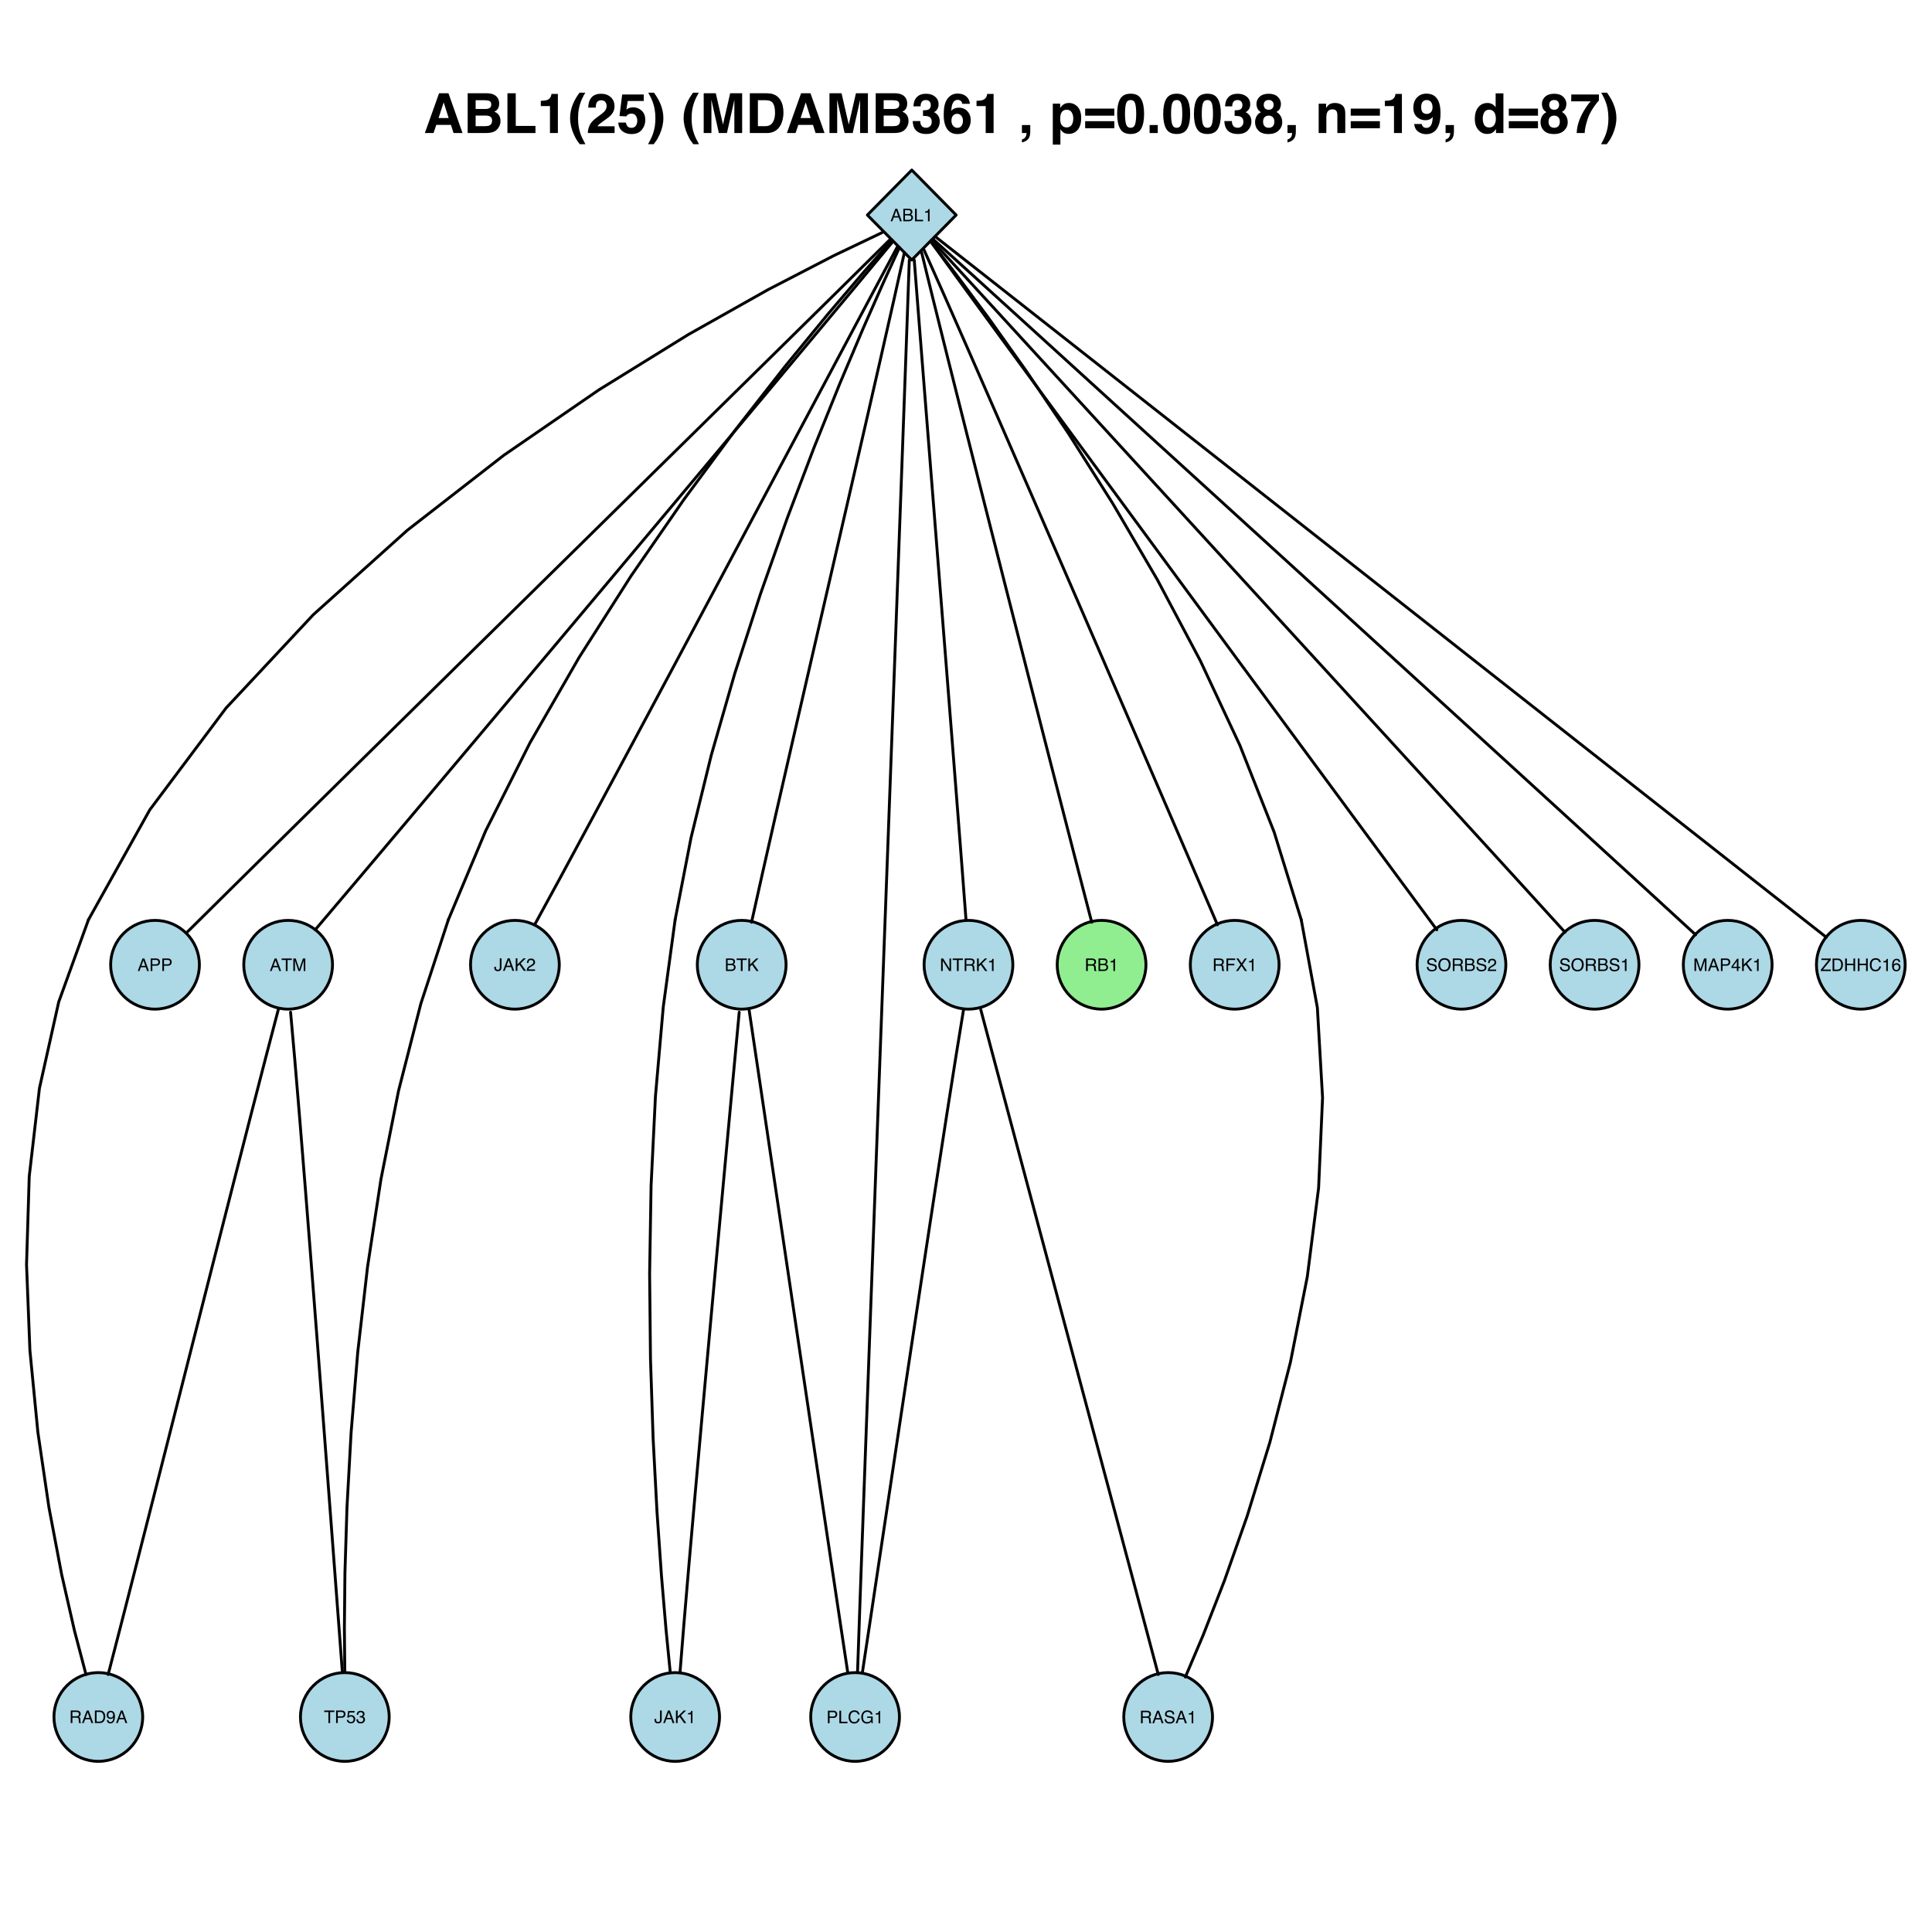 <?xml version="1.0" encoding="UTF-8"?>
<svg xmlns="http://www.w3.org/2000/svg" xmlns:xlink="http://www.w3.org/1999/xlink" width="504pt" height="504pt" viewBox="0 0 504 504" version="1.1">
<defs>
<g>
<symbol overflow="visible" id="glyph0-0">
<path style="stroke:none;" d="M 0.141 0 L 0.141 -3.266 L 2.75 -3.266 L 2.75 0 Z M 2.328 -0.406 L 2.328 -2.859 L 0.562 -2.859 L 0.562 -0.406 Z "/>
</symbol>
<symbol overflow="visible" id="glyph0-1">
<path style="stroke:none;" d="M 2.031 -1.344 L 1.531 -2.781 L 1 -1.344 Z M 1.297 -3.266 L 1.797 -3.266 L 2.984 0 L 2.5 0 L 2.172 -0.984 L 0.875 -0.984 L 0.516 0 L 0.062 0 Z M 1.531 -3.266 Z "/>
</symbol>
<symbol overflow="visible" id="glyph0-2">
<path style="stroke:none;" d="M 1.578 -1.891 C 1.766 -1.891 1.91 -1.914 2.016 -1.969 C 2.18 -2.051 2.266 -2.195 2.266 -2.406 C 2.266 -2.625 2.176 -2.77 2 -2.844 C 1.895 -2.883 1.75 -2.906 1.562 -2.906 L 0.766 -2.906 L 0.766 -1.891 Z M 1.719 -0.375 C 2 -0.375 2.195 -0.453 2.312 -0.609 C 2.383 -0.711 2.422 -0.832 2.422 -0.969 C 2.422 -1.207 2.312 -1.375 2.094 -1.469 C 1.977 -1.508 1.832 -1.531 1.656 -1.531 L 0.766 -1.531 L 0.766 -0.375 Z M 0.344 -3.266 L 1.734 -3.266 C 2.117 -3.266 2.395 -3.148 2.562 -2.922 C 2.656 -2.797 2.703 -2.645 2.703 -2.469 C 2.703 -2.258 2.645 -2.086 2.531 -1.953 C 2.469 -1.879 2.379 -1.816 2.266 -1.766 C 2.43 -1.703 2.555 -1.629 2.641 -1.547 C 2.785 -1.398 2.859 -1.203 2.859 -0.953 C 2.859 -0.742 2.789 -0.555 2.656 -0.391 C 2.457 -0.129 2.145 0 1.719 0 L 0.344 0 Z "/>
</symbol>
<symbol overflow="visible" id="glyph0-3">
<path style="stroke:none;" d="M 0.344 -3.266 L 0.797 -3.266 L 0.797 -0.391 L 2.453 -0.391 L 2.453 0 L 0.344 0 Z "/>
</symbol>
<symbol overflow="visible" id="glyph0-4">
<path style="stroke:none;" d="M 0.438 -2.266 L 0.438 -2.562 C 0.727 -2.594 0.93 -2.641 1.047 -2.703 C 1.16 -2.773 1.242 -2.93 1.297 -3.172 L 1.609 -3.172 L 1.609 0 L 1.188 0 L 1.188 -2.266 Z "/>
</symbol>
<symbol overflow="visible" id="glyph0-5">
<path style="stroke:none;" d="M 2.734 -3.266 L 2.734 -2.875 L 1.625 -2.875 L 1.625 0 L 1.172 0 L 1.172 -2.875 L 0.078 -2.875 L 0.078 -3.266 Z "/>
</symbol>
<symbol overflow="visible" id="glyph0-6">
<path style="stroke:none;" d="M 0.344 -3.266 L 0.969 -3.266 L 1.906 -0.5 L 2.844 -3.266 L 3.469 -3.266 L 3.469 0 L 3.047 0 L 3.047 -1.938 C 3.047 -2 3.047 -2.109 3.047 -2.266 C 3.055 -2.422 3.062 -2.586 3.062 -2.766 L 2.125 0 L 1.688 0 L 0.75 -2.766 L 0.75 -2.656 C 0.75 -2.582 0.75 -2.461 0.75 -2.297 C 0.758 -2.129 0.766 -2.008 0.766 -1.938 L 0.766 0 L 0.344 0 Z "/>
</symbol>
<symbol overflow="visible" id="glyph0-7">
<path style="stroke:none;" d="M 0.391 -3.266 L 1.859 -3.266 C 2.148 -3.266 2.383 -3.18 2.562 -3.016 C 2.738 -2.859 2.828 -2.629 2.828 -2.328 C 2.828 -2.078 2.75 -1.859 2.594 -1.672 C 2.438 -1.484 2.191 -1.391 1.859 -1.391 L 0.828 -1.391 L 0.828 0 L 0.391 0 Z M 2.391 -2.328 C 2.391 -2.566 2.301 -2.734 2.125 -2.828 C 2.02 -2.867 1.883 -2.891 1.719 -2.891 L 0.828 -2.891 L 0.828 -1.75 L 1.719 -1.75 C 1.914 -1.75 2.078 -1.789 2.203 -1.875 C 2.328 -1.969 2.391 -2.117 2.391 -2.328 Z "/>
</symbol>
<symbol overflow="visible" id="glyph0-8">
<path style="stroke:none;" d="M 0.344 -3.266 L 0.781 -3.266 L 0.781 -1.672 L 2.375 -3.266 L 2.984 -3.266 L 1.625 -1.953 L 3.031 0 L 2.453 0 L 1.297 -1.641 L 0.781 -1.141 L 0.781 0 L 0.344 0 Z "/>
</symbol>
<symbol overflow="visible" id="glyph0-9">
<path style="stroke:none;" d="M 1.953 -0.969 C 1.953 -0.695 1.91 -0.484 1.828 -0.328 C 1.68 -0.047 1.395 0.094 0.969 0.094 C 0.719 0.094 0.504 0.023 0.328 -0.109 C 0.16 -0.242 0.078 -0.484 0.078 -0.828 L 0.078 -1.062 L 0.5 -1.062 L 0.5 -0.828 C 0.5 -0.648 0.535 -0.516 0.609 -0.422 C 0.691 -0.328 0.816 -0.281 0.984 -0.281 C 1.223 -0.281 1.379 -0.363 1.453 -0.531 C 1.492 -0.625 1.516 -0.812 1.516 -1.094 L 1.516 -3.266 L 1.953 -3.266 Z "/>
</symbol>
<symbol overflow="visible" id="glyph0-10">
<path style="stroke:none;" d="M 0.141 0 C 0.16 -0.27 0.219 -0.504 0.312 -0.703 C 0.414 -0.91 0.609 -1.098 0.891 -1.266 L 1.312 -1.516 C 1.508 -1.629 1.645 -1.723 1.719 -1.797 C 1.844 -1.922 1.906 -2.066 1.906 -2.234 C 1.906 -2.41 1.848 -2.551 1.734 -2.656 C 1.629 -2.77 1.484 -2.828 1.297 -2.828 C 1.016 -2.828 0.82 -2.723 0.719 -2.516 C 0.664 -2.41 0.633 -2.258 0.625 -2.062 L 0.219 -2.062 C 0.227 -2.332 0.281 -2.555 0.375 -2.734 C 0.551 -3.047 0.859 -3.203 1.297 -3.203 C 1.66 -3.203 1.926 -3.102 2.094 -2.906 C 2.258 -2.707 2.344 -2.488 2.344 -2.25 C 2.344 -1.988 2.254 -1.77 2.078 -1.594 C 1.973 -1.488 1.785 -1.359 1.516 -1.203 L 1.219 -1.031 C 1.07 -0.957 0.957 -0.883 0.875 -0.812 C 0.719 -0.676 0.625 -0.531 0.594 -0.375 L 2.328 -0.375 L 2.328 0 Z "/>
</symbol>
<symbol overflow="visible" id="glyph0-11">
<path style="stroke:none;" d="M 0.344 -3.266 L 0.875 -3.266 L 2.531 -0.625 L 2.531 -3.266 L 2.938 -3.266 L 2.938 0 L 2.453 0 L 0.766 -2.656 L 0.766 0 L 0.344 0 Z M 1.625 -3.266 Z "/>
</symbol>
<symbol overflow="visible" id="glyph0-12">
<path style="stroke:none;" d="M 1.875 -1.766 C 2.082 -1.766 2.242 -1.805 2.359 -1.891 C 2.484 -1.973 2.547 -2.125 2.547 -2.344 C 2.547 -2.582 2.461 -2.742 2.297 -2.828 C 2.203 -2.867 2.078 -2.891 1.922 -2.891 L 0.844 -2.891 L 0.844 -1.766 Z M 0.406 -3.266 L 1.922 -3.266 C 2.172 -3.266 2.375 -3.227 2.531 -3.156 C 2.844 -3.02 3 -2.766 3 -2.391 C 3 -2.191 2.957 -2.031 2.875 -1.906 C 2.789 -1.781 2.676 -1.68 2.531 -1.609 C 2.656 -1.555 2.75 -1.488 2.812 -1.406 C 2.883 -1.32 2.922 -1.18 2.922 -0.984 L 2.938 -0.547 C 2.945 -0.422 2.957 -0.332 2.969 -0.281 C 3 -0.176 3.051 -0.109 3.125 -0.078 L 3.125 0 L 2.578 0 C 2.555 -0.031 2.539 -0.066 2.531 -0.109 C 2.531 -0.148 2.523 -0.238 2.516 -0.375 L 2.484 -0.906 C 2.473 -1.125 2.395 -1.27 2.25 -1.344 C 2.164 -1.383 2.035 -1.406 1.859 -1.406 L 0.844 -1.406 L 0.844 0 L 0.406 0 Z "/>
</symbol>
<symbol overflow="visible" id="glyph0-13">
<path style="stroke:none;" d="M 1.719 -3.359 C 2.133 -3.359 2.457 -3.25 2.688 -3.031 C 2.914 -2.812 3.047 -2.566 3.078 -2.297 L 2.641 -2.297 C 2.586 -2.504 2.488 -2.664 2.344 -2.781 C 2.195 -2.906 1.992 -2.969 1.734 -2.969 C 1.41 -2.969 1.148 -2.852 0.953 -2.625 C 0.754 -2.406 0.656 -2.062 0.656 -1.594 C 0.656 -1.207 0.742 -0.895 0.922 -0.656 C 1.098 -0.426 1.363 -0.312 1.719 -0.312 C 2.051 -0.312 2.301 -0.438 2.469 -0.688 C 2.562 -0.812 2.629 -0.984 2.672 -1.203 L 3.109 -1.203 C 3.066 -0.859 2.938 -0.57 2.719 -0.344 C 2.457 -0.062 2.109 0.078 1.672 0.078 C 1.285 0.078 0.961 -0.035 0.703 -0.266 C 0.367 -0.566 0.203 -1.035 0.203 -1.672 C 0.203 -2.148 0.328 -2.547 0.578 -2.859 C 0.859 -3.191 1.238 -3.359 1.719 -3.359 Z M 1.641 -3.359 Z "/>
</symbol>
<symbol overflow="visible" id="glyph0-14">
<path style="stroke:none;" d="M 1.766 -3.359 C 2.066 -3.359 2.332 -3.297 2.562 -3.172 C 2.883 -3.004 3.082 -2.707 3.156 -2.281 L 2.719 -2.281 C 2.664 -2.52 2.555 -2.691 2.391 -2.797 C 2.223 -2.91 2.008 -2.969 1.75 -2.969 C 1.445 -2.969 1.191 -2.852 0.984 -2.625 C 0.773 -2.395 0.672 -2.055 0.672 -1.609 C 0.672 -1.223 0.754 -0.906 0.922 -0.656 C 1.098 -0.414 1.379 -0.297 1.766 -0.297 C 2.055 -0.297 2.301 -0.379 2.5 -0.547 C 2.695 -0.723 2.797 -1.004 2.797 -1.391 L 1.766 -1.391 L 1.766 -1.75 L 3.203 -1.75 L 3.203 0 L 2.922 0 L 2.812 -0.422 C 2.664 -0.254 2.535 -0.141 2.422 -0.078 C 2.223 0.035 1.973 0.094 1.672 0.094 C 1.285 0.094 0.953 -0.035 0.672 -0.297 C 0.367 -0.609 0.219 -1.039 0.219 -1.594 C 0.219 -2.133 0.367 -2.566 0.672 -2.891 C 0.953 -3.203 1.316 -3.359 1.766 -3.359 Z M 1.688 -3.359 Z "/>
</symbol>
<symbol overflow="visible" id="glyph0-15">
<path style="stroke:none;" d="M 1.609 -0.375 C 1.754 -0.375 1.875 -0.391 1.969 -0.422 C 2.145 -0.484 2.285 -0.598 2.391 -0.766 C 2.484 -0.891 2.551 -1.055 2.594 -1.266 C 2.613 -1.391 2.625 -1.504 2.625 -1.609 C 2.625 -2.016 2.539 -2.328 2.375 -2.547 C 2.219 -2.773 1.957 -2.891 1.594 -2.891 L 0.812 -2.891 L 0.812 -0.375 Z M 0.375 -3.266 L 1.688 -3.266 C 2.145 -3.266 2.492 -3.109 2.734 -2.797 C 2.961 -2.504 3.078 -2.133 3.078 -1.688 C 3.078 -1.344 3.008 -1.031 2.875 -0.75 C 2.645 -0.25 2.25 0 1.688 0 L 0.375 0 Z "/>
</symbol>
<symbol overflow="visible" id="glyph0-16">
<path style="stroke:none;" d="M 0.609 -0.766 C 0.617 -0.547 0.703 -0.395 0.859 -0.312 C 0.941 -0.27 1.035 -0.25 1.141 -0.25 C 1.328 -0.25 1.488 -0.328 1.625 -0.484 C 1.758 -0.641 1.859 -0.961 1.922 -1.453 C 1.828 -1.316 1.711 -1.219 1.578 -1.156 C 1.453 -1.102 1.312 -1.078 1.156 -1.078 C 0.852 -1.078 0.609 -1.172 0.422 -1.359 C 0.242 -1.555 0.156 -1.801 0.156 -2.094 C 0.156 -2.383 0.242 -2.641 0.422 -2.859 C 0.598 -3.078 0.859 -3.188 1.203 -3.188 C 1.672 -3.188 1.992 -2.977 2.172 -2.562 C 2.266 -2.332 2.312 -2.047 2.312 -1.703 C 2.312 -1.305 2.254 -0.957 2.141 -0.656 C 1.941 -0.156 1.613 0.094 1.156 0.094 C 0.844 0.094 0.602 0.008 0.438 -0.156 C 0.281 -0.32 0.203 -0.523 0.203 -0.766 Z M 1.219 -1.422 C 1.375 -1.422 1.516 -1.473 1.641 -1.578 C 1.773 -1.68 1.844 -1.863 1.844 -2.125 C 1.844 -2.363 1.785 -2.539 1.672 -2.656 C 1.555 -2.77 1.406 -2.828 1.219 -2.828 C 1.02 -2.828 0.863 -2.758 0.75 -2.625 C 0.633 -2.5 0.578 -2.328 0.578 -2.109 C 0.578 -1.898 0.625 -1.734 0.719 -1.609 C 0.82 -1.484 0.988 -1.422 1.219 -1.422 Z "/>
</symbol>
<symbol overflow="visible" id="glyph0-17">
<path style="stroke:none;" d="M 0.641 -1.062 C 0.648 -0.875 0.691 -0.723 0.766 -0.609 C 0.91 -0.391 1.172 -0.281 1.547 -0.281 C 1.711 -0.281 1.863 -0.301 2 -0.344 C 2.258 -0.438 2.391 -0.602 2.391 -0.844 C 2.391 -1.02 2.336 -1.145 2.234 -1.219 C 2.117 -1.301 1.941 -1.367 1.703 -1.422 L 1.25 -1.516 C 0.969 -1.586 0.766 -1.66 0.641 -1.734 C 0.43 -1.867 0.328 -2.07 0.328 -2.344 C 0.328 -2.645 0.426 -2.891 0.625 -3.078 C 0.832 -3.266 1.125 -3.359 1.5 -3.359 C 1.844 -3.359 2.133 -3.273 2.375 -3.109 C 2.613 -2.941 2.734 -2.676 2.734 -2.312 L 2.312 -2.312 C 2.289 -2.488 2.242 -2.625 2.172 -2.719 C 2.035 -2.883 1.805 -2.969 1.484 -2.969 C 1.223 -2.969 1.035 -2.91 0.922 -2.797 C 0.805 -2.691 0.75 -2.566 0.75 -2.422 C 0.75 -2.266 0.816 -2.148 0.953 -2.078 C 1.035 -2.023 1.234 -1.961 1.547 -1.891 L 2 -1.781 C 2.227 -1.738 2.398 -1.672 2.516 -1.578 C 2.723 -1.43 2.828 -1.211 2.828 -0.922 C 2.828 -0.555 2.691 -0.297 2.422 -0.141 C 2.16 0.016 1.859 0.094 1.516 0.094 C 1.109 0.094 0.789 -0.008 0.562 -0.219 C 0.332 -0.426 0.219 -0.707 0.219 -1.062 Z M 1.531 -3.359 Z "/>
</symbol>
<symbol overflow="visible" id="glyph0-18">
<path style="stroke:none;" d="M 0.391 -3.266 L 2.656 -3.266 L 2.656 -2.875 L 0.828 -2.875 L 0.828 -1.875 L 2.438 -1.875 L 2.438 -1.484 L 0.828 -1.484 L 0.828 0 L 0.391 0 Z "/>
</symbol>
<symbol overflow="visible" id="glyph0-19">
<path style="stroke:none;" d="M 0.625 0 L 0.094 0 L 1.266 -1.672 L 0.172 -3.266 L 0.719 -3.266 L 1.562 -2.016 L 2.391 -3.266 L 2.906 -3.266 L 1.812 -1.672 L 2.969 0 L 2.422 0 L 1.531 -1.344 Z "/>
</symbol>
<symbol overflow="visible" id="glyph0-20">
<path style="stroke:none;" d="M 0.562 -0.812 C 0.594 -0.582 0.695 -0.426 0.875 -0.344 C 0.977 -0.289 1.094 -0.266 1.219 -0.266 C 1.445 -0.266 1.617 -0.336 1.734 -0.484 C 1.848 -0.641 1.906 -0.812 1.906 -1 C 1.906 -1.227 1.836 -1.398 1.703 -1.516 C 1.566 -1.641 1.406 -1.703 1.219 -1.703 C 1.082 -1.703 0.961 -1.676 0.859 -1.625 C 0.766 -1.57 0.68 -1.5 0.609 -1.406 L 0.266 -1.422 L 0.5 -3.141 L 2.156 -3.141 L 2.156 -2.75 L 0.812 -2.75 L 0.672 -1.859 C 0.742 -1.922 0.812 -1.961 0.875 -1.984 C 1 -2.035 1.141 -2.062 1.297 -2.062 C 1.586 -2.062 1.832 -1.969 2.031 -1.781 C 2.238 -1.594 2.344 -1.352 2.344 -1.062 C 2.344 -0.758 2.25 -0.492 2.062 -0.266 C 1.875 -0.035 1.578 0.078 1.172 0.078 C 0.91 0.078 0.68 0.004 0.484 -0.141 C 0.285 -0.285 0.172 -0.508 0.141 -0.812 Z "/>
</symbol>
<symbol overflow="visible" id="glyph0-21">
<path style="stroke:none;" d="M 1.188 0.094 C 0.812 0.094 0.535 -0.008 0.359 -0.219 C 0.191 -0.426 0.109 -0.68 0.109 -0.984 L 0.531 -0.984 C 0.551 -0.773 0.586 -0.625 0.641 -0.531 C 0.742 -0.363 0.93 -0.281 1.203 -0.281 C 1.422 -0.281 1.594 -0.332 1.719 -0.438 C 1.844 -0.551 1.906 -0.703 1.906 -0.891 C 1.906 -1.109 1.836 -1.258 1.703 -1.344 C 1.566 -1.438 1.379 -1.484 1.141 -1.484 C 1.117 -1.484 1.094 -1.477 1.062 -1.469 C 1.031 -1.469 1.004 -1.469 0.984 -1.469 L 0.984 -1.828 C 1.023 -1.816 1.055 -1.812 1.078 -1.812 C 1.109 -1.812 1.141 -1.812 1.172 -1.812 C 1.328 -1.812 1.453 -1.836 1.547 -1.891 C 1.711 -1.973 1.797 -2.117 1.797 -2.328 C 1.797 -2.492 1.738 -2.617 1.625 -2.703 C 1.52 -2.785 1.391 -2.828 1.234 -2.828 C 0.961 -2.828 0.781 -2.738 0.688 -2.562 C 0.625 -2.469 0.586 -2.328 0.578 -2.141 L 0.188 -2.141 C 0.188 -2.379 0.234 -2.582 0.328 -2.75 C 0.492 -3.039 0.781 -3.188 1.188 -3.188 C 1.52 -3.188 1.773 -3.113 1.953 -2.969 C 2.129 -2.832 2.219 -2.625 2.219 -2.344 C 2.219 -2.145 2.164 -1.988 2.062 -1.875 C 1.988 -1.789 1.898 -1.727 1.797 -1.688 C 1.973 -1.645 2.109 -1.555 2.203 -1.422 C 2.297 -1.297 2.344 -1.133 2.344 -0.938 C 2.344 -0.633 2.238 -0.383 2.031 -0.188 C 1.832 0 1.551 0.094 1.188 0.094 Z "/>
</symbol>
<symbol overflow="visible" id="glyph0-22">
<path style="stroke:none;" d="M 1.766 -3.359 C 2.336 -3.359 2.766 -3.176 3.047 -2.812 C 3.266 -2.52 3.375 -2.145 3.375 -1.688 C 3.375 -1.195 3.25 -0.789 3 -0.469 C 2.707 -0.094 2.289 0.094 1.75 0.094 C 1.25 0.094 0.852 -0.07 0.562 -0.406 C 0.301 -0.727 0.172 -1.133 0.172 -1.625 C 0.172 -2.062 0.285 -2.438 0.516 -2.75 C 0.797 -3.156 1.211 -3.359 1.766 -3.359 Z M 1.797 -0.297 C 2.191 -0.297 2.473 -0.438 2.641 -0.719 C 2.816 -1 2.906 -1.32 2.906 -1.688 C 2.906 -2.07 2.805 -2.379 2.609 -2.609 C 2.41 -2.848 2.133 -2.969 1.781 -2.969 C 1.445 -2.969 1.172 -2.848 0.953 -2.609 C 0.742 -2.379 0.641 -2.039 0.641 -1.594 C 0.641 -1.227 0.727 -0.922 0.906 -0.672 C 1.094 -0.422 1.391 -0.297 1.797 -0.297 Z M 1.766 -3.359 Z "/>
</symbol>
<symbol overflow="visible" id="glyph0-23">
<path style="stroke:none;" d="M 1.516 -1.125 L 1.516 -2.578 L 0.484 -1.125 Z M 1.516 0 L 1.516 -0.781 L 0.109 -0.781 L 0.109 -1.172 L 1.578 -3.203 L 1.922 -3.203 L 1.922 -1.125 L 2.391 -1.125 L 2.391 -0.781 L 1.922 -0.781 L 1.922 0 Z "/>
</symbol>
<symbol overflow="visible" id="glyph0-24">
<path style="stroke:none;" d="M 0.109 -0.375 L 2.109 -2.875 L 0.25 -2.875 L 0.25 -3.266 L 2.688 -3.266 L 2.688 -2.891 L 0.656 -0.391 L 2.688 -0.391 L 2.688 0 L 0.109 0 Z M 1.469 -3.266 Z "/>
</symbol>
<symbol overflow="visible" id="glyph0-25">
<path style="stroke:none;" d="M 0.359 -3.266 L 0.812 -3.266 L 0.812 -1.922 L 2.516 -1.922 L 2.516 -3.266 L 2.953 -3.266 L 2.953 0 L 2.516 0 L 2.516 -1.531 L 0.812 -1.531 L 0.812 0 L 0.359 0 Z "/>
</symbol>
<symbol overflow="visible" id="glyph0-26">
<path style="stroke:none;" d="M 1.328 -3.203 C 1.691 -3.203 1.941 -3.109 2.078 -2.922 C 2.223 -2.742 2.297 -2.555 2.297 -2.359 L 1.891 -2.359 C 1.867 -2.484 1.832 -2.582 1.781 -2.656 C 1.688 -2.789 1.539 -2.859 1.344 -2.859 C 1.113 -2.859 0.93 -2.754 0.797 -2.547 C 0.672 -2.336 0.598 -2.039 0.578 -1.656 C 0.672 -1.789 0.789 -1.891 0.938 -1.953 C 1.062 -2.016 1.203 -2.047 1.359 -2.047 C 1.629 -2.047 1.863 -1.957 2.062 -1.781 C 2.258 -1.613 2.359 -1.359 2.359 -1.016 C 2.359 -0.734 2.266 -0.477 2.078 -0.25 C 1.891 -0.031 1.617 0.078 1.266 0.078 C 0.973 0.078 0.719 -0.031 0.5 -0.25 C 0.281 -0.477 0.172 -0.863 0.172 -1.406 C 0.172 -1.801 0.219 -2.133 0.312 -2.406 C 0.5 -2.938 0.836 -3.203 1.328 -3.203 Z M 1.312 -0.281 C 1.52 -0.281 1.676 -0.348 1.781 -0.484 C 1.883 -0.629 1.938 -0.797 1.938 -0.984 C 1.938 -1.148 1.891 -1.305 1.797 -1.453 C 1.703 -1.598 1.531 -1.672 1.281 -1.672 C 1.113 -1.672 0.961 -1.613 0.828 -1.5 C 0.703 -1.383 0.641 -1.211 0.641 -0.984 C 0.641 -0.785 0.695 -0.617 0.812 -0.484 C 0.926 -0.348 1.094 -0.281 1.312 -0.281 Z "/>
</symbol>
<symbol overflow="visible" id="glyph1-0">
<path style="stroke:none;" d="M 1.078 0 L 1.078 -10.375 L 9.438 -10.375 L 9.438 0 Z M 8.141 -1.297 L 8.141 -9.078 L 2.375 -9.078 L 2.375 -1.297 Z "/>
</symbol>
<symbol overflow="visible" id="glyph1-1">
<path style="stroke:none;" d="M 3.938 -3.922 L 6.562 -3.922 L 5.266 -8 Z M 4.062 -10.375 L 6.516 -10.375 L 10.188 0 L 7.844 0 L 7.172 -2.125 L 3.344 -2.125 L 2.625 0 L 0.359 0 Z M 5.281 -10.375 Z "/>
</symbol>
<symbol overflow="visible" id="glyph1-2">
<path style="stroke:none;" d="M 3.203 -8.562 L 3.203 -6.281 L 5.75 -6.281 C 6.195 -6.281 6.562 -6.363 6.844 -6.531 C 7.133 -6.707 7.281 -7.016 7.281 -7.453 C 7.281 -7.93 7.094 -8.25 6.719 -8.406 C 6.395 -8.508 5.984 -8.562 5.484 -8.562 Z M 3.203 -4.562 L 3.203 -1.797 L 5.75 -1.797 C 6.195 -1.797 6.551 -1.859 6.812 -1.984 C 7.27 -2.211 7.5 -2.645 7.5 -3.281 C 7.5 -3.82 7.273 -4.191 6.828 -4.391 C 6.578 -4.504 6.227 -4.562 5.781 -4.562 Z M 6.172 -10.375 C 7.441 -10.352 8.344 -9.984 8.875 -9.266 C 9.188 -8.828 9.344 -8.301 9.344 -7.688 C 9.344 -7.051 9.188 -6.539 8.875 -6.156 C 8.695 -5.938 8.43 -5.738 8.078 -5.562 C 8.609 -5.375 9.008 -5.07 9.281 -4.656 C 9.551 -4.238 9.688 -3.727 9.688 -3.125 C 9.688 -2.508 9.531 -1.961 9.219 -1.484 C 9.02 -1.148 8.773 -0.875 8.484 -0.656 C 8.148 -0.406 7.754 -0.234 7.297 -0.141 C 6.848 -0.047 6.359 0 5.828 0 L 1.125 0 L 1.125 -10.375 Z "/>
</symbol>
<symbol overflow="visible" id="glyph1-3">
<path style="stroke:none;" d="M 1.094 -10.375 L 3.266 -10.375 L 3.266 -1.859 L 8.406 -1.859 L 8.406 0 L 1.094 0 Z "/>
</symbol>
<symbol overflow="visible" id="glyph1-4">
<path style="stroke:none;" d="M 1 -7.031 L 1 -8.406 C 1.633 -8.426 2.078 -8.469 2.328 -8.531 C 2.734 -8.613 3.062 -8.789 3.312 -9.062 C 3.488 -9.238 3.617 -9.484 3.703 -9.797 C 3.754 -9.973 3.781 -10.109 3.781 -10.203 L 5.453 -10.203 L 5.453 0 L 3.391 0 L 3.391 -7.031 Z "/>
</symbol>
<symbol overflow="visible" id="glyph1-5">
<path style="stroke:none;" d="M 1.453 -7.75 C 1.816 -8.613 2.359 -9.539 3.078 -10.531 L 4.594 -10.531 L 4.156 -9.75 C 3.562 -8.664 3.148 -7.531 2.922 -6.344 C 2.773 -5.562 2.703 -4.711 2.703 -3.797 C 2.703 -2.359 2.91 -1.039 3.328 0.156 C 3.566 0.875 4 1.789 4.625 2.906 L 3.141 2.906 L 2.641 2.219 C 2.316 1.812 1.973 1.195 1.609 0.375 C 0.953 -1.082 0.625 -2.516 0.625 -3.922 C 0.625 -5.211 0.898 -6.488 1.453 -7.75 Z "/>
</symbol>
<symbol overflow="visible" id="glyph1-6">
<path style="stroke:none;" d="M 0.453 0 C 0.473 -0.727 0.629 -1.395 0.922 -2 C 1.203 -2.688 1.879 -3.41 2.953 -4.172 C 3.867 -4.828 4.461 -5.297 4.734 -5.578 C 5.148 -6.023 5.359 -6.516 5.359 -7.047 C 5.359 -7.484 5.238 -7.844 5 -8.125 C 4.77 -8.406 4.43 -8.547 3.984 -8.547 C 3.367 -8.547 2.953 -8.32 2.734 -7.875 C 2.609 -7.613 2.535 -7.195 2.516 -6.625 L 0.562 -6.625 C 0.594 -7.488 0.75 -8.188 1.031 -8.719 C 1.57 -9.738 2.523 -10.25 3.891 -10.25 C 4.961 -10.25 5.816 -9.945 6.453 -9.344 C 7.098 -8.75 7.422 -7.961 7.422 -6.984 C 7.422 -6.223 7.191 -5.551 6.734 -4.969 C 6.441 -4.57 5.957 -4.141 5.281 -3.672 L 4.484 -3.094 C 3.984 -2.738 3.641 -2.477 3.453 -2.312 C 3.266 -2.156 3.109 -1.973 2.984 -1.766 L 7.438 -1.766 L 7.438 0 Z "/>
</symbol>
<symbol overflow="visible" id="glyph1-7">
<path style="stroke:none;" d="M 2.375 -2.734 C 2.457 -2.297 2.609 -1.957 2.828 -1.719 C 3.055 -1.477 3.383 -1.359 3.812 -1.359 C 4.312 -1.359 4.691 -1.531 4.953 -1.875 C 5.211 -2.227 5.344 -2.672 5.344 -3.203 C 5.344 -3.723 5.219 -4.16 4.969 -4.516 C 4.727 -4.879 4.352 -5.062 3.844 -5.062 C 3.594 -5.062 3.379 -5.031 3.203 -4.969 C 2.891 -4.852 2.656 -4.645 2.5 -4.344 L 0.703 -4.438 L 1.406 -10.062 L 7.031 -10.062 L 7.031 -8.359 L 2.859 -8.359 L 2.5 -6.141 C 2.812 -6.336 3.051 -6.469 3.219 -6.531 C 3.508 -6.645 3.863 -6.703 4.281 -6.703 C 5.125 -6.703 5.859 -6.414 6.484 -5.844 C 7.117 -5.281 7.438 -4.457 7.438 -3.375 C 7.438 -2.426 7.133 -1.582 6.531 -0.844 C 5.926 -0.102 5.02 0.266 3.812 0.266 C 2.844 0.266 2.047 0.004 1.422 -0.516 C 0.797 -1.035 0.445 -1.773 0.375 -2.734 Z "/>
</symbol>
<symbol overflow="visible" id="glyph1-8">
<path style="stroke:none;" d="M 1.688 -10.531 C 2.406 -9.539 2.945 -8.613 3.312 -7.75 C 3.863 -6.488 4.141 -5.211 4.141 -3.922 C 4.141 -2.516 3.816 -1.082 3.172 0.375 C 2.797 1.195 2.445 1.812 2.125 2.219 L 1.625 2.906 L 0.141 2.906 C 0.766 1.789 1.195 0.875 1.438 0.156 C 1.852 -1.039 2.062 -2.359 2.062 -3.797 C 2.062 -4.711 1.988 -5.562 1.844 -6.344 C 1.613 -7.531 1.203 -8.664 0.609 -9.75 L 0.188 -10.531 Z "/>
</symbol>
<symbol overflow="visible" id="glyph1-9">
<path style="stroke:none;" d=""/>
</symbol>
<symbol overflow="visible" id="glyph1-10">
<path style="stroke:none;" d="M 7.969 -10.375 L 11.094 -10.375 L 11.094 0 L 9.062 0 L 9.062 -7.016 C 9.062 -7.211 9.062 -7.492 9.062 -7.859 C 9.07 -8.223 9.078 -8.504 9.078 -8.703 L 7.125 0 L 5.016 0 L 3.062 -8.703 C 3.062 -8.504 3.062 -8.223 3.062 -7.859 C 3.07 -7.492 3.078 -7.211 3.078 -7.016 L 3.078 0 L 1.062 0 L 1.062 -10.375 L 4.219 -10.375 L 6.094 -2.219 Z "/>
</symbol>
<symbol overflow="visible" id="glyph1-11">
<path style="stroke:none;" d="M 3.203 -8.562 L 3.203 -1.797 L 5.203 -1.797 C 6.223 -1.797 6.938 -2.301 7.344 -3.312 C 7.562 -3.863 7.672 -4.523 7.672 -5.297 C 7.672 -6.348 7.504 -7.156 7.172 -7.719 C 6.836 -8.281 6.18 -8.562 5.203 -8.562 Z M 5.562 -10.375 C 6.207 -10.363 6.742 -10.285 7.172 -10.141 C 7.898 -9.898 8.488 -9.461 8.938 -8.828 C 9.289 -8.305 9.535 -7.742 9.672 -7.141 C 9.805 -6.547 9.875 -5.977 9.875 -5.438 C 9.875 -4.062 9.598 -2.895 9.047 -1.938 C 8.285 -0.645 7.125 0 5.562 0 L 1.094 0 L 1.094 -10.375 Z "/>
</symbol>
<symbol overflow="visible" id="glyph1-12">
<path style="stroke:none;" d="M 2.344 -3.125 C 2.344 -2.719 2.41 -2.383 2.547 -2.125 C 2.785 -1.625 3.227 -1.375 3.875 -1.375 C 4.27 -1.375 4.613 -1.508 4.906 -1.781 C 5.195 -2.051 5.344 -2.441 5.344 -2.953 C 5.344 -3.617 5.07 -4.066 4.531 -4.297 C 4.219 -4.422 3.727 -4.484 3.062 -4.484 L 3.062 -5.922 C 3.719 -5.93 4.176 -5.992 4.438 -6.109 C 4.875 -6.305 5.094 -6.703 5.094 -7.297 C 5.094 -7.691 4.977 -8.008 4.75 -8.25 C 4.531 -8.488 4.211 -8.609 3.797 -8.609 C 3.328 -8.609 2.977 -8.457 2.75 -8.156 C 2.531 -7.863 2.426 -7.469 2.438 -6.969 L 0.562 -6.969 C 0.582 -7.469 0.672 -7.945 0.828 -8.406 C 0.984 -8.801 1.238 -9.172 1.594 -9.516 C 1.852 -9.754 2.164 -9.938 2.531 -10.062 C 2.895 -10.188 3.336 -10.25 3.859 -10.25 C 4.836 -10.25 5.625 -9.992 6.219 -9.484 C 6.82 -8.984 7.125 -8.312 7.125 -7.469 C 7.125 -6.863 6.941 -6.352 6.578 -5.938 C 6.359 -5.688 6.125 -5.516 5.875 -5.422 C 6.062 -5.422 6.328 -5.258 6.672 -4.938 C 7.18 -4.469 7.438 -3.82 7.438 -3 C 7.438 -2.133 7.133 -1.375 6.531 -0.719 C 5.938 -0.07 5.055 0.25 3.891 0.25 C 2.441 0.25 1.438 -0.219 0.875 -1.156 C 0.57 -1.656 0.406 -2.312 0.375 -3.125 Z "/>
</symbol>
<symbol overflow="visible" id="glyph1-13">
<path style="stroke:none;" d="M 2.469 -3.234 C 2.469 -2.68 2.613 -2.227 2.906 -1.875 C 3.195 -1.531 3.57 -1.359 4.031 -1.359 C 4.477 -1.359 4.828 -1.523 5.078 -1.859 C 5.336 -2.203 5.469 -2.641 5.469 -3.172 C 5.469 -3.766 5.32 -4.219 5.031 -4.531 C 4.738 -4.852 4.379 -5.016 3.953 -5.016 C 3.617 -5.016 3.316 -4.91 3.047 -4.703 C 2.66 -4.398 2.469 -3.91 2.469 -3.234 Z M 5.281 -7.625 C 5.281 -7.789 5.219 -7.973 5.094 -8.172 C 4.875 -8.492 4.547 -8.656 4.109 -8.656 C 3.461 -8.656 3 -8.289 2.719 -7.562 C 2.57 -7.156 2.469 -6.555 2.406 -5.766 C 2.656 -6.066 2.941 -6.285 3.266 -6.422 C 3.598 -6.555 3.977 -6.625 4.406 -6.625 C 5.312 -6.625 6.051 -6.316 6.625 -5.703 C 7.207 -5.086 7.5 -4.301 7.5 -3.344 C 7.5 -2.383 7.211 -1.539 6.641 -0.812 C 6.078 -0.094 5.195 0.266 4 0.266 C 2.719 0.266 1.77 -0.27 1.156 -1.344 C 0.688 -2.188 0.453 -3.27 0.453 -4.594 C 0.453 -5.375 0.484 -6.008 0.547 -6.5 C 0.66 -7.363 0.891 -8.082 1.234 -8.656 C 1.523 -9.145 1.906 -9.539 2.375 -9.844 C 2.844 -10.145 3.406 -10.297 4.062 -10.297 C 5.008 -10.297 5.766 -10.051 6.328 -9.562 C 6.891 -9.082 7.207 -8.438 7.281 -7.625 Z "/>
</symbol>
<symbol overflow="visible" id="glyph1-14">
<path style="stroke:none;" d="M 0.828 1.672 C 1.234 1.555 1.531 1.363 1.719 1.094 C 1.906 0.832 2.016 0.469 2.047 0 L 0.828 0 L 0.828 -2.094 L 3 -2.094 L 3 -0.281 C 3 0.039 2.957 0.375 2.875 0.719 C 2.789 1.062 2.633 1.363 2.406 1.625 C 2.156 1.895 1.859 2.098 1.516 2.234 C 1.18 2.367 0.953 2.438 0.828 2.438 Z "/>
</symbol>
<symbol overflow="visible" id="glyph1-15">
<path style="stroke:none;" d="M 6.219 -3.828 C 6.219 -4.422 6.082 -4.941 5.812 -5.391 C 5.539 -5.848 5.102 -6.078 4.5 -6.078 C 3.77 -6.078 3.27 -5.734 3 -5.047 C 2.863 -4.68 2.797 -4.219 2.797 -3.656 C 2.797 -2.77 3.031 -2.145 3.5 -1.781 C 3.781 -1.57 4.113 -1.469 4.5 -1.469 C 5.062 -1.469 5.488 -1.68 5.781 -2.109 C 6.07 -2.535 6.219 -3.109 6.219 -3.828 Z M 5.078 -7.844 C 5.973 -7.844 6.727 -7.508 7.344 -6.844 C 7.969 -6.188 8.281 -5.219 8.281 -3.938 C 8.281 -2.582 7.977 -1.551 7.375 -0.844 C 6.77 -0.133 5.988 0.219 5.031 0.219 C 4.414 0.219 3.91 0.066 3.516 -0.234 C 3.285 -0.41 3.066 -0.66 2.859 -0.984 L 2.859 3.016 L 0.875 3.016 L 0.875 -7.672 L 2.797 -7.672 L 2.797 -6.531 C 3.016 -6.863 3.242 -7.129 3.484 -7.328 C 3.93 -7.672 4.461 -7.844 5.078 -7.844 Z "/>
</symbol>
<symbol overflow="visible" id="glyph1-16">
<path style="stroke:none;" d="M 8.125 -6.375 L 8.125 -4.531 L 0.516 -4.531 L 0.516 -6.375 Z M 8.125 -3.094 L 8.125 -1.25 L 0.516 -1.25 L 0.516 -3.094 Z "/>
</symbol>
<symbol overflow="visible" id="glyph1-17">
<path style="stroke:none;" d="M 2.5 -5 C 2.5 -3.832 2.594 -2.938 2.781 -2.312 C 2.977 -1.688 3.375 -1.375 3.969 -1.375 C 4.562 -1.375 4.953 -1.688 5.141 -2.312 C 5.328 -2.938 5.422 -3.832 5.422 -5 C 5.422 -6.227 5.328 -7.133 5.141 -7.719 C 4.953 -8.312 4.562 -8.609 3.969 -8.609 C 3.375 -8.609 2.977 -8.312 2.781 -7.719 C 2.594 -7.133 2.5 -6.227 2.5 -5 Z M 3.969 -10.266 C 5.27 -10.266 6.18 -9.805 6.703 -8.891 C 7.223 -7.984 7.484 -6.688 7.484 -5 C 7.484 -3.312 7.223 -2.016 6.703 -1.109 C 6.18 -0.203 5.27 0.25 3.969 0.25 C 2.664 0.25 1.754 -0.203 1.234 -1.109 C 0.711 -2.016 0.453 -3.312 0.453 -5 C 0.453 -6.688 0.711 -7.984 1.234 -8.891 C 1.754 -9.805 2.664 -10.266 3.969 -10.266 Z "/>
</symbol>
<symbol overflow="visible" id="glyph1-18">
<path style="stroke:none;" d="M 0.906 -2.094 L 3.031 -2.094 L 3.031 0 L 0.906 0 Z "/>
</symbol>
<symbol overflow="visible" id="glyph1-19">
<path style="stroke:none;" d="M 2.469 -2.969 C 2.469 -2.457 2.598 -2.062 2.859 -1.781 C 3.117 -1.508 3.477 -1.375 3.938 -1.375 C 4.395 -1.375 4.754 -1.508 5.016 -1.781 C 5.273 -2.062 5.406 -2.457 5.406 -2.969 C 5.406 -3.488 5.27 -3.879 5 -4.141 C 4.738 -4.41 4.383 -4.547 3.938 -4.547 C 3.477 -4.547 3.117 -4.41 2.859 -4.141 C 2.598 -3.879 2.469 -3.488 2.469 -2.969 Z M 0.375 -2.828 C 0.375 -3.398 0.504 -3.914 0.766 -4.375 C 1.023 -4.844 1.406 -5.195 1.906 -5.438 C 1.414 -5.758 1.098 -6.109 0.953 -6.484 C 0.805 -6.867 0.734 -7.227 0.734 -7.562 C 0.734 -8.312 1.008 -8.945 1.562 -9.469 C 2.125 -9.988 2.914 -10.25 3.938 -10.25 C 4.945 -10.25 5.727 -9.988 6.281 -9.469 C 6.844 -8.945 7.125 -8.312 7.125 -7.562 C 7.125 -7.227 7.051 -6.867 6.906 -6.484 C 6.758 -6.109 6.441 -5.781 5.953 -5.5 C 6.453 -5.219 6.828 -4.844 7.078 -4.375 C 7.336 -3.914 7.469 -3.398 7.469 -2.828 C 7.469 -1.973 7.148 -1.242 6.516 -0.641 C 5.879 -0.035 4.988 0.266 3.844 0.266 C 2.707 0.266 1.844 -0.035 1.25 -0.641 C 0.664 -1.242 0.375 -1.973 0.375 -2.828 Z M 2.641 -7.344 C 2.641 -6.969 2.754 -6.66 2.984 -6.422 C 3.211 -6.191 3.531 -6.078 3.938 -6.078 C 4.344 -6.078 4.656 -6.191 4.875 -6.422 C 5.102 -6.66 5.219 -6.969 5.219 -7.344 C 5.219 -7.75 5.102 -8.062 4.875 -8.281 C 4.656 -8.508 4.344 -8.625 3.938 -8.625 C 3.531 -8.625 3.211 -8.508 2.984 -8.281 C 2.754 -8.062 2.641 -7.75 2.641 -7.344 Z "/>
</symbol>
<symbol overflow="visible" id="glyph1-20">
<path style="stroke:none;" d="M 5.188 -7.844 C 5.977 -7.844 6.625 -7.633 7.125 -7.219 C 7.633 -6.812 7.891 -6.125 7.891 -5.156 L 7.891 0 L 5.828 0 L 5.828 -4.656 C 5.828 -5.062 5.773 -5.375 5.672 -5.594 C 5.473 -5.988 5.098 -6.188 4.547 -6.188 C 3.867 -6.188 3.398 -5.895 3.141 -5.312 C 3.016 -5.008 2.953 -4.625 2.953 -4.156 L 2.953 0 L 0.953 0 L 0.953 -7.656 L 2.891 -7.656 L 2.891 -6.531 C 3.141 -6.926 3.379 -7.211 3.609 -7.391 C 4.023 -7.691 4.551 -7.844 5.188 -7.844 Z M 4.453 -7.875 Z "/>
</symbol>
<symbol overflow="visible" id="glyph1-21">
<path style="stroke:none;" d="M 0.422 -6.609 C 0.422 -7.703 0.738 -8.586 1.375 -9.266 C 2.008 -9.941 2.828 -10.281 3.828 -10.281 C 5.379 -10.281 6.445 -9.594 7.031 -8.219 C 7.352 -7.445 7.516 -6.426 7.516 -5.156 C 7.516 -3.914 7.359 -2.883 7.047 -2.062 C 6.441 -0.488 5.344 0.297 3.75 0.297 C 2.977 0.297 2.285 0.07 1.672 -0.375 C 1.066 -0.832 0.723 -1.492 0.641 -2.359 L 2.625 -2.359 C 2.676 -2.055 2.801 -1.812 3 -1.625 C 3.207 -1.438 3.484 -1.344 3.828 -1.344 C 4.492 -1.344 4.957 -1.711 5.219 -2.453 C 5.363 -2.848 5.457 -3.438 5.5 -4.219 C 5.312 -3.988 5.117 -3.812 4.922 -3.688 C 4.547 -3.457 4.082 -3.344 3.531 -3.344 C 2.719 -3.344 1.992 -3.625 1.359 -4.188 C 0.734 -4.75 0.422 -5.555 0.422 -6.609 Z M 3.969 -4.984 C 4.238 -4.984 4.5 -5.062 4.75 -5.219 C 5.207 -5.508 5.438 -6.016 5.438 -6.734 C 5.438 -7.305 5.301 -7.758 5.031 -8.094 C 4.758 -8.438 4.391 -8.609 3.922 -8.609 C 3.578 -8.609 3.281 -8.516 3.031 -8.328 C 2.656 -8.023 2.469 -7.516 2.469 -6.797 C 2.469 -6.191 2.586 -5.738 2.828 -5.438 C 3.078 -5.133 3.457 -4.984 3.969 -4.984 Z "/>
</symbol>
<symbol overflow="visible" id="glyph1-22">
<path style="stroke:none;" d="M 3.766 -7.844 C 4.223 -7.844 4.633 -7.738 5 -7.531 C 5.363 -7.332 5.656 -7.055 5.875 -6.703 L 5.875 -10.359 L 7.906 -10.359 L 7.906 0 L 5.969 0 L 5.969 -1.062 C 5.676 -0.602 5.348 -0.27 4.984 -0.062 C 4.617 0.133 4.164 0.234 3.625 0.234 C 2.727 0.234 1.973 -0.125 1.359 -0.844 C 0.742 -1.57 0.438 -2.504 0.438 -3.641 C 0.438 -4.941 0.738 -5.969 1.344 -6.719 C 1.945 -7.469 2.754 -7.844 3.766 -7.844 Z M 4.203 -1.453 C 4.766 -1.453 5.191 -1.66 5.484 -2.078 C 5.785 -2.504 5.938 -3.051 5.938 -3.719 C 5.938 -4.656 5.695 -5.328 5.219 -5.734 C 4.938 -5.973 4.602 -6.094 4.219 -6.094 C 3.625 -6.094 3.191 -5.867 2.922 -5.422 C 2.648 -4.984 2.516 -4.438 2.516 -3.781 C 2.516 -3.07 2.648 -2.504 2.922 -2.078 C 3.203 -1.66 3.629 -1.453 4.203 -1.453 Z "/>
</symbol>
<symbol overflow="visible" id="glyph1-23">
<path style="stroke:none;" d="M 7.594 -8.5 C 7.289 -8.195 6.875 -7.664 6.344 -6.906 C 5.812 -6.156 5.363 -5.379 5 -4.578 C 4.719 -3.941 4.461 -3.164 4.234 -2.25 C 4.004 -1.332 3.891 -0.582 3.891 0 L 1.797 0 C 1.859 -1.832 2.461 -3.734 3.609 -5.703 C 4.336 -6.93 4.953 -7.785 5.453 -8.266 L 0.359 -8.266 L 0.391 -10.062 L 7.594 -10.062 Z "/>
</symbol>
</g>
</defs>
<g id="surface25103">
<rect x="0" y="0" width="504" height="504" style="fill:rgb(100%,100%,100%);fill-opacity:1;stroke:none;"/>
<path style="fill-rule:nonzero;fill:rgb(67.843%,84.706%,90.196%);fill-opacity:1;stroke-width:0.75;stroke-linecap:round;stroke-linejoin:round;stroke:rgb(0%,0%,0%);stroke-opacity:1;stroke-miterlimit:10;" d="M 86.738 251.676 C 86.738 258.066 81.555 263.25 75.164 263.25 C 68.77 263.25 63.59 258.066 63.59 251.676 C 63.59 245.281 68.77 240.098 75.164 240.098 C 81.555 240.098 86.738 245.281 86.738 251.676 "/>
<path style="fill-rule:nonzero;fill:rgb(67.843%,84.706%,90.196%);fill-opacity:1;stroke-width:0.75;stroke-linecap:round;stroke-linejoin:round;stroke:rgb(0%,0%,0%);stroke-opacity:1;stroke-miterlimit:10;" d="M 52.012 251.676 C 52.012 258.066 46.832 263.25 40.438 263.25 C 34.047 263.25 28.863 258.066 28.863 251.676 C 28.863 245.281 34.047 240.098 40.438 240.098 C 46.832 240.098 52.012 245.281 52.012 251.676 "/>
<path style="fill-rule:nonzero;fill:rgb(67.843%,84.706%,90.196%);fill-opacity:1;stroke-width:0.75;stroke-linecap:round;stroke-linejoin:round;stroke:rgb(0%,0%,0%);stroke-opacity:1;stroke-miterlimit:10;" d="M 205.059 251.676 C 205.059 258.066 199.875 263.25 193.484 263.25 C 187.09 263.25 181.906 258.066 181.906 251.676 C 181.906 245.281 187.09 240.098 193.484 240.098 C 199.875 240.098 205.059 245.281 205.059 251.676 "/>
<path style="fill-rule:nonzero;fill:rgb(67.843%,84.706%,90.196%);fill-opacity:1;stroke-width:0.75;stroke-linecap:round;stroke-linejoin:round;stroke:rgb(0%,0%,0%);stroke-opacity:1;stroke-miterlimit:10;" d="M 187.695 447.906 C 187.695 454.297 182.512 459.48 176.121 459.48 C 169.727 459.48 164.547 454.297 164.547 447.906 C 164.547 441.512 169.727 436.332 176.121 436.332 C 182.512 436.332 187.695 441.512 187.695 447.906 "/>
<path style="fill-rule:nonzero;fill:rgb(67.843%,84.706%,90.196%);fill-opacity:1;stroke-width:0.75;stroke-linecap:round;stroke-linejoin:round;stroke:rgb(0%,0%,0%);stroke-opacity:1;stroke-miterlimit:10;" d="M 145.898 251.676 C 145.898 258.066 140.715 263.25 134.324 263.25 C 127.93 263.25 122.746 258.066 122.746 251.676 C 122.746 245.281 127.93 240.098 134.324 240.098 C 140.715 240.098 145.898 245.281 145.898 251.676 "/>
<path style="fill-rule:nonzero;fill:rgb(67.843%,84.706%,90.196%);fill-opacity:1;stroke-width:0.75;stroke-linecap:round;stroke-linejoin:round;stroke:rgb(0%,0%,0%);stroke-opacity:1;stroke-miterlimit:10;" d="M 264.219 251.676 C 264.219 258.066 259.035 263.25 252.645 263.25 C 246.25 263.25 241.066 258.066 241.066 251.676 C 241.066 245.281 246.25 240.098 252.645 240.098 C 259.035 240.098 264.219 245.281 264.219 251.676 "/>
<path style="fill-rule:nonzero;fill:rgb(67.843%,84.706%,90.196%);fill-opacity:1;stroke-width:0.75;stroke-linecap:round;stroke-linejoin:round;stroke:rgb(0%,0%,0%);stroke-opacity:1;stroke-miterlimit:10;" d="M 234.637 447.906 C 234.637 454.297 229.457 459.48 223.062 459.48 C 216.672 459.48 211.488 454.297 211.488 447.906 C 211.488 441.512 216.672 436.332 223.062 436.332 C 229.457 436.332 234.637 441.512 234.637 447.906 "/>
<path style="fill-rule:nonzero;fill:rgb(67.843%,84.706%,90.196%);fill-opacity:1;stroke-width:0.75;stroke-linecap:round;stroke-linejoin:round;stroke:rgb(0%,0%,0%);stroke-opacity:1;stroke-miterlimit:10;" d="M 37.223 447.906 C 37.223 454.297 32.039 459.48 25.648 459.48 C 19.254 459.48 14.074 454.297 14.074 447.906 C 14.074 441.512 19.254 436.332 25.648 436.332 C 32.039 436.332 37.223 441.512 37.223 447.906 "/>
<path style="fill-rule:nonzero;fill:rgb(67.843%,84.706%,90.196%);fill-opacity:1;stroke-width:0.75;stroke-linecap:round;stroke-linejoin:round;stroke:rgb(0%,0%,0%);stroke-opacity:1;stroke-miterlimit:10;" d="M 316.305 447.906 C 316.305 454.297 311.121 459.48 304.73 459.48 C 298.336 459.48 293.156 454.297 293.156 447.906 C 293.156 441.512 298.336 436.332 304.73 436.332 C 311.121 436.332 316.305 441.512 316.305 447.906 "/>
<path style="fill-rule:nonzero;fill:rgb(56.471%,93.333%,56.471%);fill-opacity:1;stroke-width:0.75;stroke-linecap:round;stroke-linejoin:round;stroke:rgb(0%,0%,0%);stroke-opacity:1;stroke-miterlimit:10;" d="M 298.941 251.676 C 298.941 258.066 293.762 263.25 287.367 263.25 C 280.977 263.25 275.793 258.066 275.793 251.676 C 275.793 245.281 280.977 240.098 287.367 240.098 C 293.762 240.098 298.941 245.281 298.941 251.676 "/>
<path style="fill-rule:nonzero;fill:rgb(67.843%,84.706%,90.196%);fill-opacity:1;stroke-width:0.75;stroke-linecap:round;stroke-linejoin:round;stroke:rgb(0%,0%,0%);stroke-opacity:1;stroke-miterlimit:10;" d="M 333.668 251.676 C 333.668 258.066 328.484 263.25 322.094 263.25 C 315.699 263.25 310.516 258.066 310.516 251.676 C 310.516 245.281 315.699 240.098 322.094 240.098 C 328.484 240.098 333.668 245.281 333.668 251.676 "/>
<path style="fill-rule:nonzero;fill:rgb(67.843%,84.706%,90.196%);fill-opacity:1;stroke-width:0.75;stroke-linecap:round;stroke-linejoin:round;stroke:rgb(0%,0%,0%);stroke-opacity:1;stroke-miterlimit:10;" d="M 101.527 447.906 C 101.527 454.297 96.344 459.48 89.953 459.48 C 83.559 459.48 78.379 454.297 78.379 447.906 C 78.379 441.512 83.559 436.332 89.953 436.332 C 96.344 436.332 101.527 441.512 101.527 447.906 "/>
<path style="fill-rule:nonzero;fill:rgb(67.843%,84.706%,90.196%);fill-opacity:1;stroke-width:0.75;stroke-linecap:round;stroke-linejoin:round;stroke:rgb(0%,0%,0%);stroke-opacity:1;stroke-miterlimit:10;" d="M 392.828 251.676 C 392.828 258.066 387.645 263.25 381.254 263.25 C 374.859 263.25 369.676 258.066 369.676 251.676 C 369.676 245.281 374.859 240.098 381.254 240.098 C 387.645 240.098 392.828 245.281 392.828 251.676 "/>
<path style="fill-rule:nonzero;fill:rgb(67.843%,84.706%,90.196%);fill-opacity:1;stroke-width:0.75;stroke-linecap:round;stroke-linejoin:round;stroke:rgb(0%,0%,0%);stroke-opacity:1;stroke-miterlimit:10;" d="M 427.551 251.676 C 427.551 258.066 422.367 263.25 415.977 263.25 C 409.582 263.25 404.402 258.066 404.402 251.676 C 404.402 245.281 409.582 240.098 415.977 240.098 C 422.367 240.098 427.551 245.281 427.551 251.676 "/>
<path style="fill-rule:nonzero;fill:rgb(67.843%,84.706%,90.196%);fill-opacity:1;stroke-width:0.75;stroke-linecap:round;stroke-linejoin:round;stroke:rgb(0%,0%,0%);stroke-opacity:1;stroke-miterlimit:10;" d="M 462.277 251.676 C 462.277 258.066 457.094 263.25 450.699 263.25 C 444.309 263.25 439.125 258.066 439.125 251.676 C 439.125 245.281 444.309 240.098 450.699 240.098 C 457.094 240.098 462.277 245.281 462.277 251.676 "/>
<path style="fill-rule:nonzero;fill:rgb(67.843%,84.706%,90.196%);fill-opacity:1;stroke-width:0.75;stroke-linecap:round;stroke-linejoin:round;stroke:rgb(0%,0%,0%);stroke-opacity:1;stroke-miterlimit:10;" d="M 497 251.676 C 497 258.066 491.816 263.25 485.426 263.25 C 479.031 263.25 473.852 258.066 473.852 251.676 C 473.852 245.281 479.031 240.098 485.426 240.098 C 491.816 240.098 497 245.281 497 251.676 "/>
<path style="fill-rule:nonzero;fill:rgb(67.843%,84.706%,90.196%);fill-opacity:1;stroke-width:0.75;stroke-linecap:round;stroke-linejoin:round;stroke:rgb(0%,0%,0%);stroke-opacity:1;stroke-miterlimit:10;" d="M 226.277 56.094 L 237.852 44.359 L 249.43 56.094 L 237.852 67.828 Z "/>
<g style="fill:rgb(0%,0%,0%);fill-opacity:1;">
  <use xlink:href="#glyph0-1" x="232.27" y="57.727"/>
  <use xlink:href="#glyph0-2" x="235.313" y="57.727"/>
  <use xlink:href="#glyph0-3" x="238.356" y="57.727"/>
  <use xlink:href="#glyph0-4" x="240.893" y="57.727"/>
</g>
<g style="fill:rgb(0%,0%,0%);fill-opacity:1;">
  <use xlink:href="#glyph0-1" x="70.348" y="253.309"/>
  <use xlink:href="#glyph0-5" x="73.391" y="253.309"/>
  <use xlink:href="#glyph0-6" x="76.178" y="253.309"/>
</g>
<g style="fill:rgb(0%,0%,0%);fill-opacity:1;">
  <use xlink:href="#glyph0-1" x="35.871" y="253.309"/>
  <use xlink:href="#glyph0-7" x="38.914" y="253.309"/>
  <use xlink:href="#glyph0-7" x="41.957" y="253.309"/>
</g>
<g style="fill:rgb(0%,0%,0%);fill-opacity:1;">
  <use xlink:href="#glyph0-2" x="189.047" y="253.309"/>
  <use xlink:href="#glyph0-5" x="192.09" y="253.309"/>
  <use xlink:href="#glyph0-8" x="194.877" y="253.309"/>
</g>
<g style="fill:rgb(0%,0%,0%);fill-opacity:1;">
  <use xlink:href="#glyph0-9" x="170.668" y="449.492"/>
  <use xlink:href="#glyph0-1" x="172.949" y="449.492"/>
  <use xlink:href="#glyph0-8" x="175.992" y="449.492"/>
  <use xlink:href="#glyph0-4" x="179.036" y="449.492"/>
</g>
<g style="fill:rgb(0%,0%,0%);fill-opacity:1;">
  <use xlink:href="#glyph0-9" x="128.871" y="253.262"/>
  <use xlink:href="#glyph0-1" x="131.152" y="253.262"/>
  <use xlink:href="#glyph0-8" x="134.195" y="253.262"/>
  <use xlink:href="#glyph0-10" x="137.239" y="253.262"/>
</g>
<g style="fill:rgb(0%,0%,0%);fill-opacity:1;">
  <use xlink:href="#glyph0-11" x="245.164" y="253.309"/>
  <use xlink:href="#glyph0-5" x="248.459" y="253.309"/>
  <use xlink:href="#glyph0-12" x="251.246" y="253.309"/>
  <use xlink:href="#glyph0-8" x="254.541" y="253.309"/>
  <use xlink:href="#glyph0-4" x="257.584" y="253.309"/>
</g>
<g style="fill:rgb(0%,0%,0%);fill-opacity:1;">
  <use xlink:href="#glyph0-7" x="215.582" y="449.539"/>
  <use xlink:href="#glyph0-3" x="218.625" y="449.539"/>
  <use xlink:href="#glyph0-13" x="221.163" y="449.539"/>
  <use xlink:href="#glyph0-14" x="224.458" y="449.539"/>
  <use xlink:href="#glyph0-4" x="228.006" y="449.539"/>
</g>
<g style="fill:rgb(0%,0%,0%);fill-opacity:1;">
  <use xlink:href="#glyph0-12" x="18.043" y="449.492"/>
  <use xlink:href="#glyph0-1" x="21.338" y="449.492"/>
  <use xlink:href="#glyph0-15" x="24.381" y="449.492"/>
  <use xlink:href="#glyph0-16" x="27.676" y="449.492"/>
  <use xlink:href="#glyph0-1" x="30.213" y="449.492"/>
</g>
<g style="fill:rgb(0%,0%,0%);fill-opacity:1;">
  <use xlink:href="#glyph0-12" x="297.25" y="449.539"/>
  <use xlink:href="#glyph0-1" x="300.545" y="449.539"/>
  <use xlink:href="#glyph0-17" x="303.588" y="449.539"/>
  <use xlink:href="#glyph0-1" x="306.631" y="449.539"/>
  <use xlink:href="#glyph0-4" x="309.674" y="449.539"/>
</g>
<g style="fill:rgb(0%,0%,0%);fill-opacity:1;">
  <use xlink:href="#glyph0-12" x="282.93" y="253.309"/>
  <use xlink:href="#glyph0-2" x="286.225" y="253.309"/>
  <use xlink:href="#glyph0-4" x="289.268" y="253.309"/>
</g>
<g style="fill:rgb(0%,0%,0%);fill-opacity:1;">
  <use xlink:href="#glyph0-12" x="316.262" y="253.309"/>
  <use xlink:href="#glyph0-18" x="319.557" y="253.309"/>
  <use xlink:href="#glyph0-19" x="322.344" y="253.309"/>
  <use xlink:href="#glyph0-4" x="325.387" y="253.309"/>
</g>
<g style="fill:rgb(0%,0%,0%);fill-opacity:1;">
  <use xlink:href="#glyph0-5" x="84.5" y="449.492"/>
  <use xlink:href="#glyph0-7" x="87.287" y="449.492"/>
  <use xlink:href="#glyph0-20" x="90.33" y="449.492"/>
  <use xlink:href="#glyph0-21" x="92.868" y="449.492"/>
</g>
<g style="fill:rgb(0%,0%,0%);fill-opacity:1;">
  <use xlink:href="#glyph0-17" x="372" y="253.309"/>
  <use xlink:href="#glyph0-22" x="375.043" y="253.309"/>
  <use xlink:href="#glyph0-12" x="378.592" y="253.309"/>
  <use xlink:href="#glyph0-2" x="381.887" y="253.309"/>
  <use xlink:href="#glyph0-17" x="384.93" y="253.309"/>
  <use xlink:href="#glyph0-10" x="387.973" y="253.309"/>
</g>
<g style="fill:rgb(0%,0%,0%);fill-opacity:1;">
  <use xlink:href="#glyph0-17" x="406.723" y="253.309"/>
  <use xlink:href="#glyph0-22" x="409.766" y="253.309"/>
  <use xlink:href="#glyph0-12" x="413.315" y="253.309"/>
  <use xlink:href="#glyph0-2" x="416.61" y="253.309"/>
  <use xlink:href="#glyph0-17" x="419.653" y="253.309"/>
  <use xlink:href="#glyph0-4" x="422.696" y="253.309"/>
</g>
<g style="fill:rgb(0%,0%,0%);fill-opacity:1;">
  <use xlink:href="#glyph0-6" x="441.695" y="253.309"/>
  <use xlink:href="#glyph0-1" x="445.496" y="253.309"/>
  <use xlink:href="#glyph0-7" x="448.539" y="253.309"/>
  <use xlink:href="#glyph0-23" x="451.582" y="253.309"/>
  <use xlink:href="#glyph0-8" x="454.12" y="253.309"/>
  <use xlink:href="#glyph0-4" x="457.163" y="253.309"/>
</g>
<g style="fill:rgb(0%,0%,0%);fill-opacity:1;">
  <use xlink:href="#glyph0-24" x="474.906" y="253.316"/>
  <use xlink:href="#glyph0-15" x="477.693" y="253.316"/>
  <use xlink:href="#glyph0-25" x="480.988" y="253.316"/>
  <use xlink:href="#glyph0-25" x="484.283" y="253.316"/>
  <use xlink:href="#glyph0-13" x="487.578" y="253.316"/>
  <use xlink:href="#glyph0-4" x="490.873" y="253.316"/>
  <use xlink:href="#glyph0-26" x="493.41" y="253.316"/>
</g>
<path style="fill:none;stroke-width:0.75;stroke-linecap:round;stroke-linejoin:round;stroke:rgb(0%,0%,0%);stroke-opacity:1;stroke-miterlimit:10;" d="M 232.066 62.613 L 221.082 73.461 L 205.473 88.844 L 186.363 107.656 L 164.871 128.809 L 142.121 151.195 L 119.234 173.719 L 97.336 195.281 L 77.551 214.781 L 60.996 231.121 L 48.797 243.199 "/>
<path style="fill:none;stroke-width:0.75;stroke-linecap:round;stroke-linejoin:round;stroke:rgb(0%,0%,0%);stroke-opacity:1;stroke-miterlimit:10;" d="M 232.707 63.266 L 223.633 74.199 L 210.887 89.484 L 195.344 108.07 L 177.891 128.906 L 159.402 150.949 L 140.758 173.148 L 122.84 194.457 L 106.527 213.824 L 92.699 230.203 L 82.234 242.547 "/>
<path style="fill:none;stroke-width:0.75;stroke-linecap:round;stroke-linejoin:round;stroke:rgb(0%,0%,0%);stroke-opacity:1;stroke-miterlimit:10;" d="M 235.926 65.875 L 233.297 77.734 L 229.801 93.184 L 225.652 111.336 L 221.059 131.316 L 216.23 152.254 L 211.387 173.27 L 206.734 193.488 L 202.484 212.031 L 198.855 228.023 L 196.055 240.59 "/>
<path style="fill:none;stroke-width:0.75;stroke-linecap:round;stroke-linejoin:round;stroke:rgb(0%,0%,0%);stroke-opacity:1;stroke-miterlimit:10;" d="M 234.637 64.57 L 230.5 73.598 L 225.219 85.562 L 219.082 100.066 L 212.371 116.723 L 205.379 135.141 L 198.387 154.926 L 191.676 175.691 L 185.539 197.043 L 180.258 218.59 L 176.121 239.938 "/>
<path style="fill:none;stroke-width:0.75;stroke-linecap:round;stroke-linejoin:round;stroke:rgb(0%,0%,0%);stroke-opacity:1;stroke-miterlimit:10;" d="M 176.121 239.938 L 173.027 262.668 L 170.988 285.945 L 169.848 309.309 L 169.465 332.293 L 169.691 354.434 L 170.379 375.266 L 171.387 394.32 L 172.562 411.133 L 173.758 425.238 L 174.836 436.172 "/>
<path style="fill:none;stroke-width:0.75;stroke-linecap:round;stroke-linejoin:round;stroke:rgb(0%,0%,0%);stroke-opacity:1;stroke-miterlimit:10;" d="M 233.996 64.57 L 227.945 75.891 L 219.781 91.207 L 210.012 109.551 L 199.148 129.949 L 187.695 151.441 L 176.168 173.047 L 165.07 193.801 L 154.914 212.73 L 146.211 228.867 L 139.469 241.242 "/>
<path style="fill:none;stroke-width:0.75;stroke-linecap:round;stroke-linejoin:round;stroke:rgb(0%,0%,0%);stroke-opacity:1;stroke-miterlimit:10;" d="M 238.496 67.828 L 239.43 79.797 L 240.641 95.18 L 242.062 113.137 L 243.621 132.824 L 245.246 153.395 L 246.875 174.004 L 248.434 193.809 L 249.855 211.965 L 251.066 227.621 L 252 239.938 "/>
<path style="fill:none;stroke-width:0.75;stroke-linecap:round;stroke-linejoin:round;stroke:rgb(0%,0%,0%);stroke-opacity:1;stroke-miterlimit:10;" d="M 237.211 67.828 L 236.414 90.234 L 235.25 122.223 L 233.809 161.398 L 232.18 205.371 L 230.457 251.754 L 228.738 298.16 L 227.109 342.191 L 225.668 381.465 L 224.5 413.59 L 223.707 436.172 "/>
<path style="fill:none;stroke-width:0.75;stroke-linecap:round;stroke-linejoin:round;stroke:rgb(0%,0%,0%);stroke-opacity:1;stroke-miterlimit:10;" d="M 230.137 60.66 L 217.602 66.645 L 200.391 75.547 L 179.578 87.266 L 156.234 101.703 L 131.43 118.762 L 106.238 138.344 L 81.738 160.348 L 58.992 184.68 L 39.082 211.246 L 23.074 239.938 "/>
<path style="fill:none;stroke-width:0.75;stroke-linecap:round;stroke-linejoin:round;stroke:rgb(0%,0%,0%);stroke-opacity:1;stroke-miterlimit:10;" d="M 23.074 239.938 L 15.316 261.383 L 10.293 283.883 L 7.625 306.902 L 6.922 329.895 L 7.805 352.316 L 9.879 373.621 L 12.77 393.27 L 16.078 410.715 L 19.43 425.414 L 22.434 436.824 "/>
<path style="fill:none;stroke-width:0.75;stroke-linecap:round;stroke-linejoin:round;stroke:rgb(0%,0%,0%);stroke-opacity:1;stroke-miterlimit:10;" d="M 242.996 63.266 L 249.379 71.539 L 257.781 82.828 L 267.723 96.785 L 278.711 113.062 L 290.262 131.312 L 301.891 151.184 L 313.109 172.328 L 323.434 194.402 L 332.379 217.055 L 339.453 239.938 "/>
<path style="fill:none;stroke-width:0.75;stroke-linecap:round;stroke-linejoin:round;stroke:rgb(0%,0%,0%);stroke-opacity:1;stroke-miterlimit:10;" d="M 339.453 239.938 L 343.66 262.859 L 345.016 286.332 L 343.984 309.879 L 341.039 333.035 L 336.641 355.332 L 331.258 376.297 L 325.359 395.465 L 319.41 412.363 L 313.879 426.523 L 309.23 437.473 "/>
<path style="fill:none;stroke-width:0.75;stroke-linecap:round;stroke-linejoin:round;stroke:rgb(0%,0%,0%);stroke-opacity:1;stroke-miterlimit:10;" d="M 240.426 65.875 L 243.301 77.594 L 247.137 92.992 L 251.711 111.168 L 256.785 131.223 L 262.129 152.254 L 267.512 173.363 L 272.699 193.652 L 277.465 212.219 L 281.574 228.164 L 284.797 240.59 "/>
<path style="fill:none;stroke-width:0.75;stroke-linecap:round;stroke-linejoin:round;stroke:rgb(0%,0%,0%);stroke-opacity:1;stroke-miterlimit:10;" d="M 241.066 65.223 L 246.094 76.504 L 252.793 91.727 L 260.758 109.938 L 269.578 130.184 L 278.848 151.52 L 288.156 172.992 L 297.09 193.652 L 305.25 212.547 L 312.219 228.727 L 317.59 241.242 "/>
<path style="fill:none;stroke-width:0.75;stroke-linecap:round;stroke-linejoin:round;stroke:rgb(0%,0%,0%);stroke-opacity:1;stroke-miterlimit:10;" d="M 232.707 62.613 L 225.562 70.711 L 216.039 81.871 L 204.668 95.742 L 191.965 111.984 L 178.453 130.25 L 164.648 150.203 L 151.078 171.492 L 138.258 193.773 L 126.711 216.703 L 116.961 239.938 "/>
<path style="fill:none;stroke-width:0.75;stroke-linecap:round;stroke-linejoin:round;stroke:rgb(0%,0%,0%);stroke-opacity:1;stroke-miterlimit:10;" d="M 116.961 239.938 L 109.781 261.84 L 103.965 284.566 L 99.379 307.625 L 95.879 330.512 L 93.328 352.723 L 91.59 373.762 L 90.52 393.129 L 89.984 410.316 L 89.84 424.832 L 89.953 436.172 "/>
<path style="fill:none;stroke-width:0.75;stroke-linecap:round;stroke-linejoin:round;stroke:rgb(0%,0%,0%);stroke-opacity:1;stroke-miterlimit:10;" d="M 242.996 63.266 L 251.168 74.5 L 262.449 89.922 L 276.09 108.52 L 291.344 129.281 L 307.461 151.195 L 323.695 173.246 L 339.297 194.418 L 353.52 213.699 L 365.609 230.082 L 374.82 242.547 "/>
<path style="fill:none;stroke-width:0.75;stroke-linecap:round;stroke-linejoin:round;stroke:rgb(0%,0%,0%);stroke-opacity:1;stroke-miterlimit:10;" d="M 242.996 62.613 L 253.078 73.602 L 267.223 89.031 L 284.445 107.82 L 303.762 128.902 L 324.184 151.195 L 344.715 173.625 L 364.379 195.117 L 382.184 214.594 L 397.141 230.977 L 408.262 243.199 "/>
<path style="fill:none;stroke-width:0.75;stroke-linecap:round;stroke-linejoin:round;stroke:rgb(0%,0%,0%);stroke-opacity:1;stroke-miterlimit:10;" d="M 243.641 62.613 L 255.609 73.48 L 272.578 88.91 L 293.324 107.797 L 316.641 129.039 L 341.305 151.52 L 366.102 174.141 L 389.82 195.793 L 411.242 215.363 L 429.156 231.754 L 442.34 243.852 "/>
<path style="fill:none;stroke-width:0.75;stroke-linecap:round;stroke-linejoin:round;stroke:rgb(0%,0%,0%);stroke-opacity:1;stroke-miterlimit:10;" d="M 244.285 61.961 L 257.988 72.723 L 277.688 88.207 L 301.922 107.266 L 329.238 128.75 L 358.184 151.52 L 387.301 174.43 L 415.141 196.324 L 440.242 216.066 L 461.156 232.508 L 476.422 244.504 "/>
<path style="fill:none;stroke-width:0.75;stroke-linecap:round;stroke-linejoin:round;stroke:rgb(0%,0%,0%);stroke-opacity:1;stroke-miterlimit:10;" d="M 72.59 263.41 L 69.402 275.57 L 65.383 291.145 L 60.738 309.285 L 55.676 329.145 L 50.406 349.871 L 45.137 370.617 L 40.074 390.535 L 35.426 408.773 L 31.406 424.484 L 28.219 436.824 "/>
<path style="fill:none;stroke-width:0.75;stroke-linecap:round;stroke-linejoin:round;stroke:rgb(0%,0%,0%);stroke-opacity:1;stroke-miterlimit:10;" d="M 75.805 264.062 L 76.895 276.359 L 78.199 291.973 L 79.656 310.066 L 81.207 329.805 L 82.801 350.359 L 84.371 370.895 L 85.867 390.574 L 87.227 408.57 L 88.395 424.047 L 89.309 436.172 "/>
<path style="fill:none;stroke-width:0.75;stroke-linecap:round;stroke-linejoin:round;stroke:rgb(0%,0%,0%);stroke-opacity:1;stroke-miterlimit:10;" d="M 192.84 264.062 L 191.695 276.359 L 190.246 291.973 L 188.574 310.066 L 186.758 329.805 L 184.883 350.359 L 183.023 370.895 L 181.266 390.574 L 179.691 408.57 L 178.379 424.047 L 177.406 436.172 "/>
<path style="fill:none;stroke-width:0.75;stroke-linecap:round;stroke-linejoin:round;stroke:rgb(0%,0%,0%);stroke-opacity:1;stroke-miterlimit:10;" d="M 195.41 263.41 L 197.242 275.727 L 199.57 291.391 L 202.266 309.555 L 205.207 329.383 L 208.273 350.035 L 211.34 370.664 L 214.281 390.434 L 216.977 408.504 L 219.301 424.027 L 221.133 436.172 "/>
<path style="fill:none;stroke-width:0.75;stroke-linecap:round;stroke-linejoin:round;stroke:rgb(0%,0%,0%);stroke-opacity:1;stroke-miterlimit:10;" d="M 251.355 263.41 L 249.352 275.727 L 246.887 291.391 L 244.082 309.555 L 241.059 329.383 L 237.934 350.035 L 234.828 370.664 L 231.863 390.434 L 229.152 408.504 L 226.824 424.027 L 224.992 436.172 "/>
<path style="fill:none;stroke-width:0.75;stroke-linecap:round;stroke-linejoin:round;stroke:rgb(0%,0%,0%);stroke-opacity:1;stroke-miterlimit:10;" d="M 255.859 263.41 L 259.098 275.586 L 263.266 291.207 L 268.129 309.41 L 273.453 329.332 L 279.008 350.117 L 284.562 370.898 L 289.887 390.82 L 294.75 409.023 L 298.918 424.645 L 302.156 436.824 "/>
<g style="fill:rgb(0%,0%,0%);fill-opacity:1;">
  <use xlink:href="#glyph1-1" x="110.473" y="34.707"/>
  <use xlink:href="#glyph1-2" x="120.876" y="34.707"/>
  <use xlink:href="#glyph1-3" x="131.28" y="34.707"/>
  <use xlink:href="#glyph1-4" x="140.08" y="34.707"/>
  <use xlink:href="#glyph1-5" x="148.092" y="34.707"/>
  <use xlink:href="#glyph1-6" x="152.889" y="34.707"/>
  <use xlink:href="#glyph1-7" x="160.902" y="34.707"/>
  <use xlink:href="#glyph1-8" x="168.914" y="34.707"/>
  <use xlink:href="#glyph1-9" x="173.711" y="34.707"/>
  <use xlink:href="#glyph1-5" x="177.714" y="34.707"/>
  <use xlink:href="#glyph1-10" x="182.511" y="34.707"/>
  <use xlink:href="#glyph1-11" x="194.511" y="34.707"/>
  <use xlink:href="#glyph1-1" x="204.915" y="34.707"/>
  <use xlink:href="#glyph1-10" x="215.319" y="34.707"/>
  <use xlink:href="#glyph1-2" x="227.319" y="34.707"/>
  <use xlink:href="#glyph1-12" x="237.723" y="34.707"/>
  <use xlink:href="#glyph1-13" x="245.735" y="34.707"/>
  <use xlink:href="#glyph1-4" x="253.747" y="34.707"/>
  <use xlink:href="#glyph1-9" x="261.759" y="34.707"/>
  <use xlink:href="#glyph1-14" x="265.762" y="34.707"/>
  <use xlink:href="#glyph1-9" x="269.764" y="34.707"/>
  <use xlink:href="#glyph1-15" x="273.767" y="34.707"/>
  <use xlink:href="#glyph1-16" x="282.567" y="34.707"/>
  <use xlink:href="#glyph1-17" x="290.98" y="34.707"/>
  <use xlink:href="#glyph1-18" x="298.992" y="34.707"/>
  <use xlink:href="#glyph1-17" x="302.994" y="34.707"/>
  <use xlink:href="#glyph1-17" x="311.007" y="34.707"/>
  <use xlink:href="#glyph1-12" x="319.019" y="34.707"/>
  <use xlink:href="#glyph1-19" x="327.031" y="34.707"/>
  <use xlink:href="#glyph1-14" x="335.043" y="34.707"/>
  <use xlink:href="#glyph1-9" x="339.045" y="34.707"/>
  <use xlink:href="#glyph1-20" x="343.048" y="34.707"/>
  <use xlink:href="#glyph1-16" x="351.848" y="34.707"/>
  <use xlink:href="#glyph1-4" x="360.261" y="34.707"/>
  <use xlink:href="#glyph1-21" x="368.273" y="34.707"/>
  <use xlink:href="#glyph1-14" x="376.285" y="34.707"/>
  <use xlink:href="#glyph1-9" x="380.287" y="34.707"/>
  <use xlink:href="#glyph1-22" x="384.29" y="34.707"/>
  <use xlink:href="#glyph1-16" x="393.09" y="34.707"/>
  <use xlink:href="#glyph1-19" x="401.503" y="34.707"/>
  <use xlink:href="#glyph1-23" x="409.515" y="34.707"/>
  <use xlink:href="#glyph1-8" x="417.527" y="34.707"/>
</g>
</g>
</svg>
